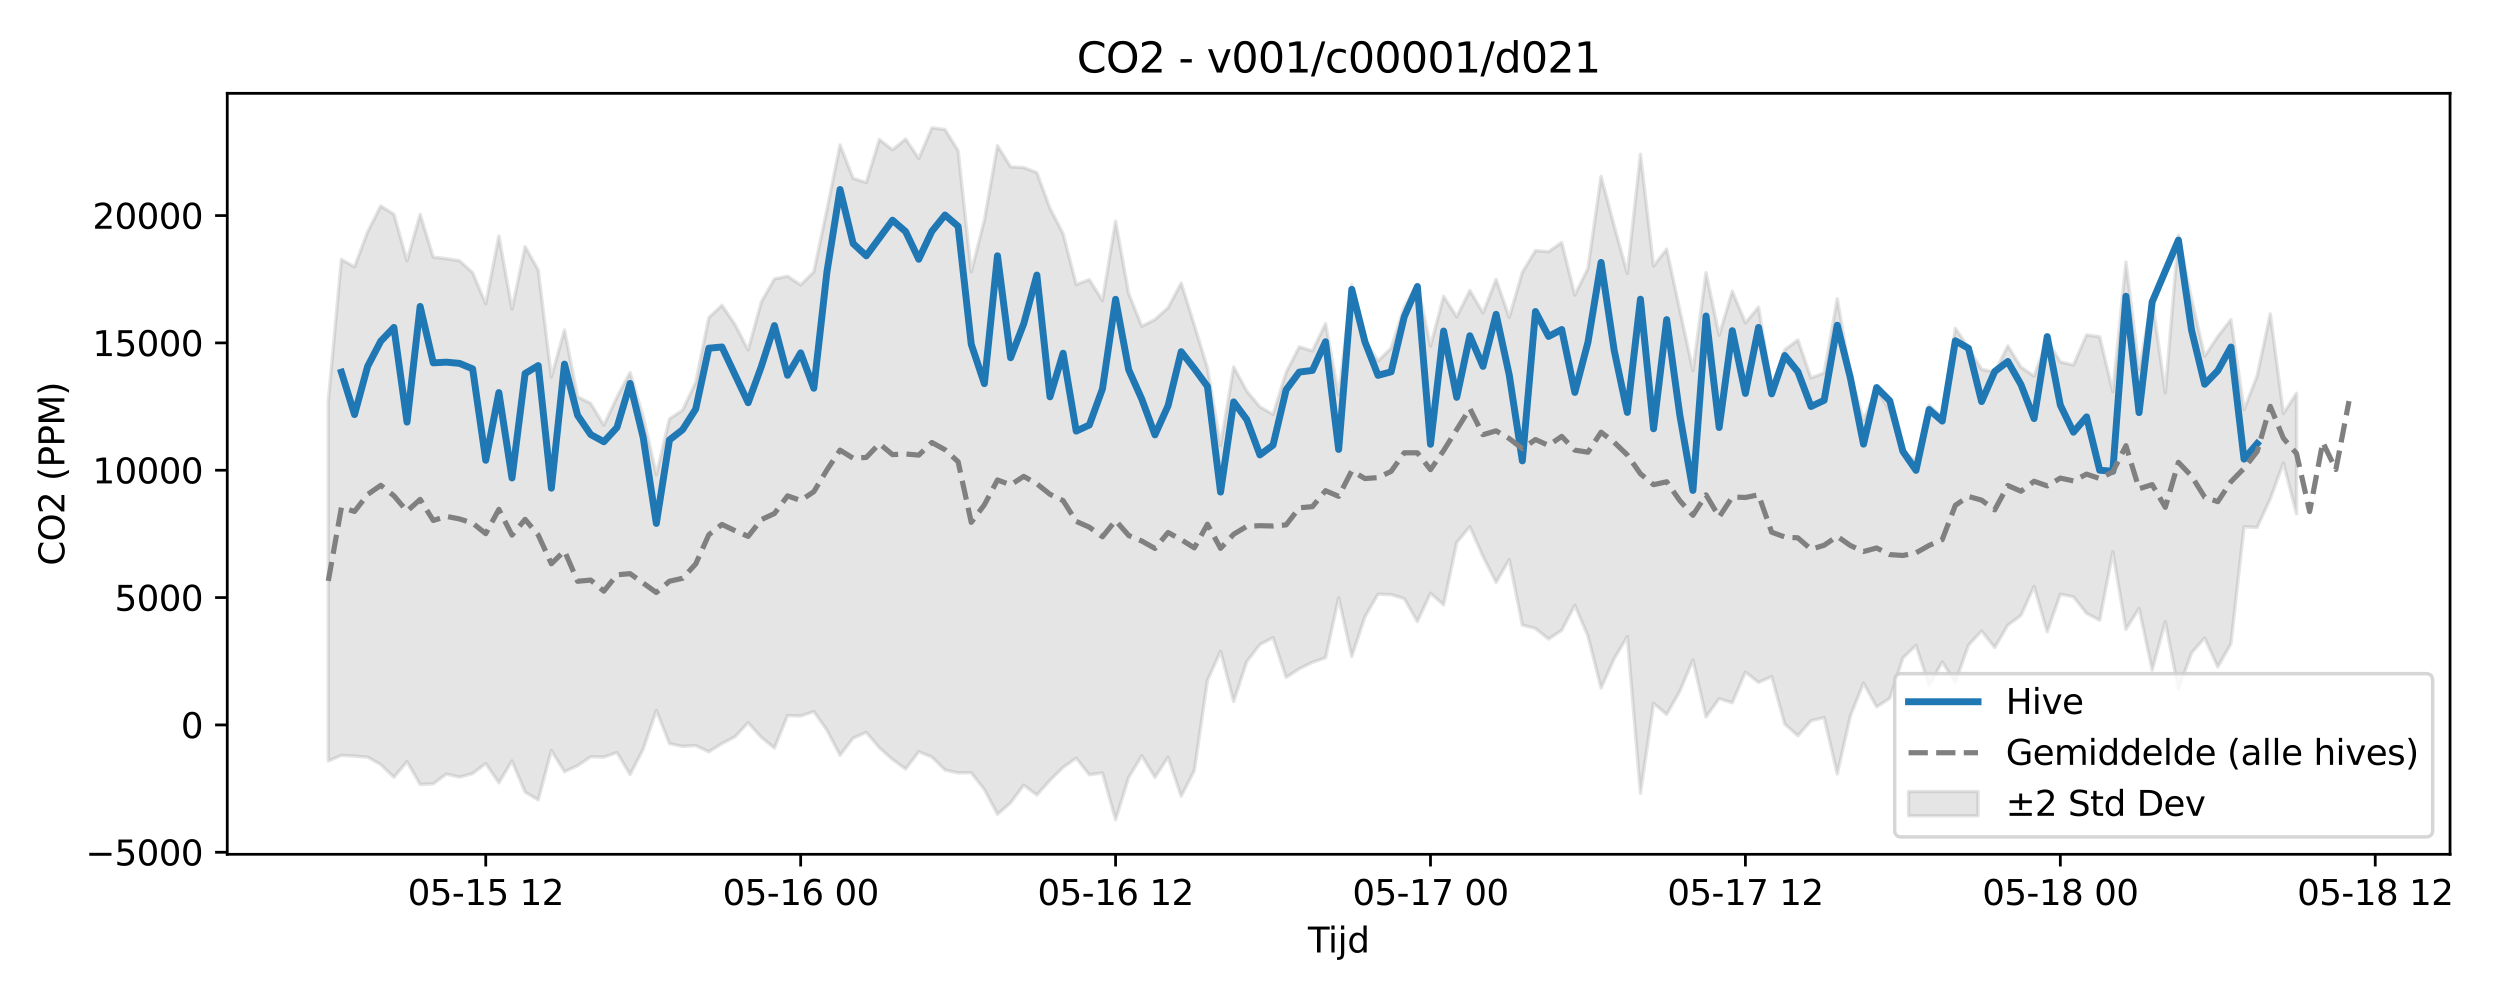 <?xml version="1.0" encoding="utf-8" standalone="no"?>
<!DOCTYPE svg PUBLIC "-//W3C//DTD SVG 1.1//EN"
  "http://www.w3.org/Graphics/SVG/1.1/DTD/svg11.dtd">
<svg xmlns:xlink="http://www.w3.org/1999/xlink" width="720pt" height="288pt" viewBox="0 0 720 288" xmlns="http://www.w3.org/2000/svg" version="1.1">
 <defs>
  <style type="text/css">*{stroke-linejoin: round; stroke-linecap: butt}</style>
 </defs>
 <g id="figure_1">
  <g id="patch_1">
   <path d="M 0 288 
L 720 288 
L 720 0 
L 0 0 
z
" style="fill: #ffffff"/>
  </g>
  <g id="axes_1">
   <g id="patch_2">
    <path d="M 65.45 246.04 
L 705.611 246.04 
L 705.611 26.88 
L 65.45 26.88 
z
" style="fill: #ffffff"/>
   </g>
   <g id="FillBetweenPolyCollection_1">
    <defs>
     <path id="mc04a5b6d4c" d="M 94.548 -172.545 
L 94.548 -68.831 
L 98.327 -70.453 
L 102.106 -70.245 
L 105.885 -69.936 
L 109.664 -67.785 
L 113.443 -64.148 
L 117.222 -68.635 
L 121.001 -62.076 
L 124.78 -62.259 
L 128.559 -65.073 
L 132.338 -64.19 
L 136.117 -65.209 
L 139.896 -68.102 
L 143.675 -62.551 
L 147.454 -68.848 
L 151.233 -59.886 
L 155.012 -57.601 
L 158.791 -71.845 
L 162.57 -65.746 
L 166.349 -67.474 
L 170.128 -70.058 
L 173.907 -69.951 
L 177.686 -71.275 
L 181.465 -64.912 
L 185.244 -72.264 
L 189.023 -83.379 
L 192.802 -73.849 
L 196.581 -73.042 
L 200.36 -73.272 
L 204.139 -71.479 
L 207.918 -73.84 
L 211.697 -75.823 
L 215.476 -79.853 
L 219.255 -75.661 
L 223.034 -72.552 
L 226.813 -81.92 
L 230.592 -81.792 
L 234.371 -83.077 
L 238.15 -77.711 
L 241.929 -70.472 
L 245.708 -75.42 
L 249.487 -77.083 
L 253.266 -72.625 
L 257.045 -69.282 
L 260.824 -66.531 
L 264.603 -71.499 
L 268.382 -69.976 
L 272.161 -66.241 
L 275.94 -65.417 
L 279.719 -65.435 
L 283.498 -60.614 
L 287.277 -53.491 
L 291.056 -56.784 
L 294.835 -61.877 
L 298.614 -59.047 
L 302.393 -63.268 
L 306.172 -66.986 
L 309.951 -69.65 
L 313.73 -64.878 
L 317.509 -65.385 
L 321.288 -51.922 
L 325.067 -64.116 
L 328.846 -70.331 
L 332.624 -64.129 
L 336.403 -69.912 
L 340.182 -58.687 
L 343.961 -66.047 
L 347.74 -92.014 
L 351.519 -100.454 
L 355.298 -85.963 
L 359.077 -97.477 
L 362.856 -102.372 
L 366.635 -104.362 
L 370.414 -92.906 
L 374.193 -95.398 
L 377.972 -97.246 
L 381.751 -98.569 
L 385.53 -115.821 
L 389.309 -98.901 
L 393.088 -110.342 
L 396.867 -116.856 
L 400.646 -116.742 
L 404.425 -115.595 
L 408.204 -108.984 
L 411.983 -117.15 
L 415.762 -113.792 
L 419.541 -131.774 
L 423.32 -136.308 
L 427.099 -127.744 
L 430.878 -120.27 
L 434.657 -126.834 
L 438.436 -107.982 
L 442.215 -107 
L 445.994 -103.944 
L 449.773 -106.463 
L 453.552 -113.692 
L 457.331 -104.809 
L 461.11 -89.824 
L 464.889 -98.298 
L 468.668 -104.668 
L 472.447 -59.526 
L 476.226 -85.431 
L 480.005 -82.25 
L 483.784 -88.89 
L 487.563 -97.928 
L 491.342 -81.514 
L 495.121 -86.768 
L 498.9 -85.617 
L 502.679 -94.44 
L 506.458 -91.447 
L 510.237 -93.165 
L 514.016 -79.443 
L 517.795 -76.091 
L 521.574 -80.429 
L 525.353 -81.344 
L 529.132 -65.099 
L 532.911 -81.795 
L 536.69 -91.28 
L 540.469 -84.421 
L 544.248 -86.885 
L 548.027 -98.478 
L 551.806 -102.151 
L 555.585 -90.525 
L 559.364 -97.366 
L 563.143 -91.504 
L 566.922 -102.192 
L 570.701 -106.274 
L 574.48 -101.497 
L 578.259 -107.959 
L 582.038 -110.755 
L 585.817 -119.129 
L 589.596 -106.034 
L 593.375 -116.866 
L 597.154 -116.121 
L 600.933 -111.368 
L 604.712 -109.353 
L 608.491 -129.056 
L 612.27 -106.761 
L 616.049 -112.754 
L 619.828 -95.031 
L 623.607 -108.952 
L 627.386 -89.474 
L 631.165 -99.946 
L 634.944 -104.238 
L 638.723 -95.933 
L 642.502 -102.581 
L 646.281 -136.25 
L 650.06 -136.124 
L 653.839 -144.332 
L 657.618 -154.647 
L 661.397 -140.031 
L 661.397 -174.744 
L 661.397 -174.744 
L 657.618 -168.92 
L 653.839 -197.598 
L 650.06 -179.805 
L 646.281 -169.987 
L 642.502 -195.936 
L 638.723 -191.101 
L 634.944 -185.415 
L 631.165 -201.849 
L 627.386 -220.219 
L 623.607 -174.827 
L 619.828 -201.833 
L 616.049 -181.721 
L 612.27 -212.503 
L 608.491 -175.2 
L 604.712 -190.997 
L 600.933 -191.539 
L 597.154 -182.875 
L 593.375 -183.748 
L 589.596 -190.089 
L 585.817 -179.659 
L 582.038 -182.288 
L 578.259 -188.378 
L 574.48 -180.833 
L 570.701 -181.64 
L 566.922 -187.868 
L 563.143 -193.447 
L 559.364 -167.814 
L 555.585 -171.298 
L 551.806 -155.42 
L 548.027 -157.57 
L 544.248 -169.671 
L 540.469 -175.945 
L 536.69 -167.052 
L 532.911 -179.985 
L 529.132 -201.984 
L 525.353 -180.6 
L 521.574 -179.159 
L 517.795 -190.097 
L 514.016 -187.262 
L 510.237 -176.289 
L 506.458 -199.557 
L 502.679 -195.013 
L 498.9 -204.137 
L 495.121 -191.451 
L 491.342 -209.447 
L 487.563 -181.266 
L 483.784 -198.729 
L 480.005 -216.252 
L 476.226 -211.394 
L 472.447 -243.582 
L 468.668 -209.274 
L 464.889 -222.933 
L 461.11 -237.219 
L 457.331 -210.721 
L 453.552 -203.029 
L 449.773 -218.178 
L 445.994 -215.504 
L 442.215 -215.829 
L 438.436 -209.582 
L 434.657 -196.582 
L 430.878 -207.55 
L 427.099 -197.889 
L 423.32 -204.357 
L 419.541 -196.783 
L 415.762 -202.676 
L 411.983 -188.33 
L 408.204 -206.183 
L 404.425 -199.601 
L 400.646 -187.745 
L 396.867 -184.045 
L 393.088 -190.024 
L 389.309 -205.922 
L 385.53 -174.289 
L 381.751 -194.792 
L 377.972 -186.923 
L 374.193 -188.125 
L 370.414 -180.764 
L 366.635 -168.662 
L 362.856 -170.831 
L 359.077 -175.349 
L 355.298 -182.336 
L 351.519 -159.7 
L 347.74 -182.048 
L 343.961 -194.376 
L 340.182 -206.478 
L 336.403 -199.362 
L 332.624 -195.972 
L 328.846 -194.034 
L 325.067 -203.452 
L 321.288 -224.29 
L 317.509 -201.441 
L 313.73 -207.472 
L 309.951 -206.042 
L 306.172 -220.682 
L 302.393 -228.012 
L 298.614 -238.295 
L 294.835 -239.734 
L 291.056 -239.946 
L 287.277 -246.047 
L 283.498 -224.617 
L 279.719 -209.683 
L 275.94 -244.603 
L 272.161 -250.724 
L 268.382 -251.158 
L 264.603 -242.357 
L 260.824 -247.977 
L 257.045 -244.855 
L 253.266 -247.828 
L 249.487 -235.438 
L 245.708 -236.641 
L 241.929 -246.251 
L 238.15 -227.585 
L 234.371 -209.7 
L 230.592 -205.957 
L 226.813 -208.454 
L 223.034 -207.659 
L 219.255 -201.025 
L 215.476 -187.211 
L 211.697 -194.498 
L 207.918 -200.085 
L 204.139 -196.515 
L 200.36 -177.874 
L 196.581 -169.866 
L 192.802 -167.355 
L 189.023 -151.338 
L 185.244 -167.97 
L 181.465 -180.668 
L 177.686 -173.636 
L 173.907 -165.538 
L 170.128 -171.809 
L 166.349 -173.717 
L 162.57 -192.954 
L 158.791 -179.425 
L 155.012 -210.235 
L 151.233 -216.964 
L 147.454 -198.926 
L 143.675 -220.051 
L 139.896 -200.516 
L 136.117 -209.485 
L 132.338 -212.903 
L 128.559 -213.492 
L 124.78 -213.959 
L 121.001 -226.269 
L 117.222 -212.901 
L 113.443 -226.297 
L 109.664 -228.663 
L 105.885 -221.268 
L 102.106 -211.152 
L 98.327 -213.271 
L 94.548 -172.545 
z
" style="stroke: #808080; stroke-opacity: 0.2"/>
    </defs>
    <g clip-path="url(#pa0592645fd)">
     <use xlink:href="#mc04a5b6d4c" x="0" y="288" style="fill: #808080; fill-opacity: 0.2; stroke: #808080; stroke-opacity: 0.2"/>
    </g>
   </g>
   <g id="matplotlib.axis_1">
    <g id="xtick_1">
     <g id="line2d_1">
      <defs>
       <path id="m757589436e" d="M 0 0 
L 0 3.5 
" style="stroke: #000000; stroke-width: 0.8"/>
      </defs>
      <g>
       <use xlink:href="#m757589436e" x="139.896" y="246.04" style="stroke: #000000; stroke-width: 0.8"/>
      </g>
     </g>
     <g id="text_1">
      <!-- 05-15 12 -->
      <g transform="translate(117.416 260.638) scale(0.1 -0.1)">
       <defs>
        <path id="DejaVuSans-30" d="M 2034 4250 
Q 1547 4250 1301 3770 
Q 1056 3291 1056 2328 
Q 1056 1369 1301 889 
Q 1547 409 2034 409 
Q 2525 409 2770 889 
Q 3016 1369 3016 2328 
Q 3016 3291 2770 3770 
Q 2525 4250 2034 4250 
z
M 2034 4750 
Q 2819 4750 3233 4129 
Q 3647 3509 3647 2328 
Q 3647 1150 3233 529 
Q 2819 -91 2034 -91 
Q 1250 -91 836 529 
Q 422 1150 422 2328 
Q 422 3509 836 4129 
Q 1250 4750 2034 4750 
z
" transform="scale(0.016)"/>
        <path id="DejaVuSans-35" d="M 691 4666 
L 3169 4666 
L 3169 4134 
L 1269 4134 
L 1269 2991 
Q 1406 3038 1543 3061 
Q 1681 3084 1819 3084 
Q 2600 3084 3056 2656 
Q 3513 2228 3513 1497 
Q 3513 744 3044 326 
Q 2575 -91 1722 -91 
Q 1428 -91 1123 -41 
Q 819 9 494 109 
L 494 744 
Q 775 591 1075 516 
Q 1375 441 1709 441 
Q 2250 441 2565 725 
Q 2881 1009 2881 1497 
Q 2881 1984 2565 2268 
Q 2250 2553 1709 2553 
Q 1456 2553 1204 2497 
Q 953 2441 691 2322 
L 691 4666 
z
" transform="scale(0.016)"/>
        <path id="DejaVuSans-2d" d="M 313 2009 
L 1997 2009 
L 1997 1497 
L 313 1497 
L 313 2009 
z
" transform="scale(0.016)"/>
        <path id="DejaVuSans-31" d="M 794 531 
L 1825 531 
L 1825 4091 
L 703 3866 
L 703 4441 
L 1819 4666 
L 2450 4666 
L 2450 531 
L 3481 531 
L 3481 0 
L 794 0 
L 794 531 
z
" transform="scale(0.016)"/>
        <path id="DejaVuSans-20" transform="scale(0.016)"/>
        <path id="DejaVuSans-32" d="M 1228 531 
L 3431 531 
L 3431 0 
L 469 0 
L 469 531 
Q 828 903 1448 1529 
Q 2069 2156 2228 2338 
Q 2531 2678 2651 2914 
Q 2772 3150 2772 3378 
Q 2772 3750 2511 3984 
Q 2250 4219 1831 4219 
Q 1534 4219 1204 4116 
Q 875 4013 500 3803 
L 500 4441 
Q 881 4594 1212 4672 
Q 1544 4750 1819 4750 
Q 2544 4750 2975 4387 
Q 3406 4025 3406 3419 
Q 3406 3131 3298 2873 
Q 3191 2616 2906 2266 
Q 2828 2175 2409 1742 
Q 1991 1309 1228 531 
z
" transform="scale(0.016)"/>
       </defs>
       <use xlink:href="#DejaVuSans-30"/>
       <use xlink:href="#DejaVuSans-35" transform="translate(63.623 0)"/>
       <use xlink:href="#DejaVuSans-2d" transform="translate(127.246 0)"/>
       <use xlink:href="#DejaVuSans-31" transform="translate(163.33 0)"/>
       <use xlink:href="#DejaVuSans-35" transform="translate(226.953 0)"/>
       <use xlink:href="#DejaVuSans-20" transform="translate(290.576 0)"/>
       <use xlink:href="#DejaVuSans-31" transform="translate(322.363 0)"/>
       <use xlink:href="#DejaVuSans-32" transform="translate(385.986 0)"/>
      </g>
     </g>
    </g>
    <g id="xtick_2">
     <g id="line2d_2">
      <g>
       <use xlink:href="#m757589436e" x="230.592" y="246.04" style="stroke: #000000; stroke-width: 0.8"/>
      </g>
     </g>
     <g id="text_2">
      <!-- 05-16 00 -->
      <g transform="translate(208.111 260.638) scale(0.1 -0.1)">
       <defs>
        <path id="DejaVuSans-36" d="M 2113 2584 
Q 1688 2584 1439 2293 
Q 1191 2003 1191 1497 
Q 1191 994 1439 701 
Q 1688 409 2113 409 
Q 2538 409 2786 701 
Q 3034 994 3034 1497 
Q 3034 2003 2786 2293 
Q 2538 2584 2113 2584 
z
M 3366 4563 
L 3366 3988 
Q 3128 4100 2886 4159 
Q 2644 4219 2406 4219 
Q 1781 4219 1451 3797 
Q 1122 3375 1075 2522 
Q 1259 2794 1537 2939 
Q 1816 3084 2150 3084 
Q 2853 3084 3261 2657 
Q 3669 2231 3669 1497 
Q 3669 778 3244 343 
Q 2819 -91 2113 -91 
Q 1303 -91 875 529 
Q 447 1150 447 2328 
Q 447 3434 972 4092 
Q 1497 4750 2381 4750 
Q 2619 4750 2861 4703 
Q 3103 4656 3366 4563 
z
" transform="scale(0.016)"/>
       </defs>
       <use xlink:href="#DejaVuSans-30"/>
       <use xlink:href="#DejaVuSans-35" transform="translate(63.623 0)"/>
       <use xlink:href="#DejaVuSans-2d" transform="translate(127.246 0)"/>
       <use xlink:href="#DejaVuSans-31" transform="translate(163.33 0)"/>
       <use xlink:href="#DejaVuSans-36" transform="translate(226.953 0)"/>
       <use xlink:href="#DejaVuSans-20" transform="translate(290.576 0)"/>
       <use xlink:href="#DejaVuSans-30" transform="translate(322.363 0)"/>
       <use xlink:href="#DejaVuSans-30" transform="translate(385.986 0)"/>
      </g>
     </g>
    </g>
    <g id="xtick_3">
     <g id="line2d_3">
      <g>
       <use xlink:href="#m757589436e" x="321.288" y="246.04" style="stroke: #000000; stroke-width: 0.8"/>
      </g>
     </g>
     <g id="text_3">
      <!-- 05-16 12 -->
      <g transform="translate(298.807 260.638) scale(0.1 -0.1)">
       <use xlink:href="#DejaVuSans-30"/>
       <use xlink:href="#DejaVuSans-35" transform="translate(63.623 0)"/>
       <use xlink:href="#DejaVuSans-2d" transform="translate(127.246 0)"/>
       <use xlink:href="#DejaVuSans-31" transform="translate(163.33 0)"/>
       <use xlink:href="#DejaVuSans-36" transform="translate(226.953 0)"/>
       <use xlink:href="#DejaVuSans-20" transform="translate(290.576 0)"/>
       <use xlink:href="#DejaVuSans-31" transform="translate(322.363 0)"/>
       <use xlink:href="#DejaVuSans-32" transform="translate(385.986 0)"/>
      </g>
     </g>
    </g>
    <g id="xtick_4">
     <g id="line2d_4">
      <g>
       <use xlink:href="#m757589436e" x="411.983" y="246.04" style="stroke: #000000; stroke-width: 0.8"/>
      </g>
     </g>
     <g id="text_4">
      <!-- 05-17 00 -->
      <g transform="translate(389.503 260.638) scale(0.1 -0.1)">
       <defs>
        <path id="DejaVuSans-37" d="M 525 4666 
L 3525 4666 
L 3525 4397 
L 1831 0 
L 1172 0 
L 2766 4134 
L 525 4134 
L 525 4666 
z
" transform="scale(0.016)"/>
       </defs>
       <use xlink:href="#DejaVuSans-30"/>
       <use xlink:href="#DejaVuSans-35" transform="translate(63.623 0)"/>
       <use xlink:href="#DejaVuSans-2d" transform="translate(127.246 0)"/>
       <use xlink:href="#DejaVuSans-31" transform="translate(163.33 0)"/>
       <use xlink:href="#DejaVuSans-37" transform="translate(226.953 0)"/>
       <use xlink:href="#DejaVuSans-20" transform="translate(290.576 0)"/>
       <use xlink:href="#DejaVuSans-30" transform="translate(322.363 0)"/>
       <use xlink:href="#DejaVuSans-30" transform="translate(385.986 0)"/>
      </g>
     </g>
    </g>
    <g id="xtick_5">
     <g id="line2d_5">
      <g>
       <use xlink:href="#m757589436e" x="502.679" y="246.04" style="stroke: #000000; stroke-width: 0.8"/>
      </g>
     </g>
     <g id="text_5">
      <!-- 05-17 12 -->
      <g transform="translate(480.199 260.638) scale(0.1 -0.1)">
       <use xlink:href="#DejaVuSans-30"/>
       <use xlink:href="#DejaVuSans-35" transform="translate(63.623 0)"/>
       <use xlink:href="#DejaVuSans-2d" transform="translate(127.246 0)"/>
       <use xlink:href="#DejaVuSans-31" transform="translate(163.33 0)"/>
       <use xlink:href="#DejaVuSans-37" transform="translate(226.953 0)"/>
       <use xlink:href="#DejaVuSans-20" transform="translate(290.576 0)"/>
       <use xlink:href="#DejaVuSans-31" transform="translate(322.363 0)"/>
       <use xlink:href="#DejaVuSans-32" transform="translate(385.986 0)"/>
      </g>
     </g>
    </g>
    <g id="xtick_6">
     <g id="line2d_6">
      <g>
       <use xlink:href="#m757589436e" x="593.375" y="246.04" style="stroke: #000000; stroke-width: 0.8"/>
      </g>
     </g>
     <g id="text_6">
      <!-- 05-18 00 -->
      <g transform="translate(570.894 260.638) scale(0.1 -0.1)">
       <defs>
        <path id="DejaVuSans-38" d="M 2034 2216 
Q 1584 2216 1326 1975 
Q 1069 1734 1069 1313 
Q 1069 891 1326 650 
Q 1584 409 2034 409 
Q 2484 409 2743 651 
Q 3003 894 3003 1313 
Q 3003 1734 2745 1975 
Q 2488 2216 2034 2216 
z
M 1403 2484 
Q 997 2584 770 2862 
Q 544 3141 544 3541 
Q 544 4100 942 4425 
Q 1341 4750 2034 4750 
Q 2731 4750 3128 4425 
Q 3525 4100 3525 3541 
Q 3525 3141 3298 2862 
Q 3072 2584 2669 2484 
Q 3125 2378 3379 2068 
Q 3634 1759 3634 1313 
Q 3634 634 3220 271 
Q 2806 -91 2034 -91 
Q 1263 -91 848 271 
Q 434 634 434 1313 
Q 434 1759 690 2068 
Q 947 2378 1403 2484 
z
M 1172 3481 
Q 1172 3119 1398 2916 
Q 1625 2713 2034 2713 
Q 2441 2713 2670 2916 
Q 2900 3119 2900 3481 
Q 2900 3844 2670 4047 
Q 2441 4250 2034 4250 
Q 1625 4250 1398 4047 
Q 1172 3844 1172 3481 
z
" transform="scale(0.016)"/>
       </defs>
       <use xlink:href="#DejaVuSans-30"/>
       <use xlink:href="#DejaVuSans-35" transform="translate(63.623 0)"/>
       <use xlink:href="#DejaVuSans-2d" transform="translate(127.246 0)"/>
       <use xlink:href="#DejaVuSans-31" transform="translate(163.33 0)"/>
       <use xlink:href="#DejaVuSans-38" transform="translate(226.953 0)"/>
       <use xlink:href="#DejaVuSans-20" transform="translate(290.576 0)"/>
       <use xlink:href="#DejaVuSans-30" transform="translate(322.363 0)"/>
       <use xlink:href="#DejaVuSans-30" transform="translate(385.986 0)"/>
      </g>
     </g>
    </g>
    <g id="xtick_7">
     <g id="line2d_7">
      <g>
       <use xlink:href="#m757589436e" x="684.07" y="246.04" style="stroke: #000000; stroke-width: 0.8"/>
      </g>
     </g>
     <g id="text_7">
      <!-- 05-18 12 -->
      <g transform="translate(661.59 260.638) scale(0.1 -0.1)">
       <use xlink:href="#DejaVuSans-30"/>
       <use xlink:href="#DejaVuSans-35" transform="translate(63.623 0)"/>
       <use xlink:href="#DejaVuSans-2d" transform="translate(127.246 0)"/>
       <use xlink:href="#DejaVuSans-31" transform="translate(163.33 0)"/>
       <use xlink:href="#DejaVuSans-38" transform="translate(226.953 0)"/>
       <use xlink:href="#DejaVuSans-20" transform="translate(290.576 0)"/>
       <use xlink:href="#DejaVuSans-31" transform="translate(322.363 0)"/>
       <use xlink:href="#DejaVuSans-32" transform="translate(385.986 0)"/>
      </g>
     </g>
    </g>
    <g id="text_8">
     <!-- Tijd -->
     <g transform="translate(376.68 274.317) scale(0.1 -0.1)">
      <defs>
       <path id="DejaVuSans-54" d="M -19 4666 
L 3928 4666 
L 3928 4134 
L 2272 4134 
L 2272 0 
L 1638 0 
L 1638 4134 
L -19 4134 
L -19 4666 
z
" transform="scale(0.016)"/>
       <path id="DejaVuSans-69" d="M 603 3500 
L 1178 3500 
L 1178 0 
L 603 0 
L 603 3500 
z
M 603 4863 
L 1178 4863 
L 1178 4134 
L 603 4134 
L 603 4863 
z
" transform="scale(0.016)"/>
       <path id="DejaVuSans-6a" d="M 603 3500 
L 1178 3500 
L 1178 -63 
Q 1178 -731 923 -1031 
Q 669 -1331 103 -1331 
L -116 -1331 
L -116 -844 
L 38 -844 
Q 366 -844 484 -692 
Q 603 -541 603 -63 
L 603 3500 
z
M 603 4863 
L 1178 4863 
L 1178 4134 
L 603 4134 
L 603 4863 
z
" transform="scale(0.016)"/>
       <path id="DejaVuSans-64" d="M 2906 2969 
L 2906 4863 
L 3481 4863 
L 3481 0 
L 2906 0 
L 2906 525 
Q 2725 213 2448 61 
Q 2172 -91 1784 -91 
Q 1150 -91 751 415 
Q 353 922 353 1747 
Q 353 2572 751 3078 
Q 1150 3584 1784 3584 
Q 2172 3584 2448 3432 
Q 2725 3281 2906 2969 
z
M 947 1747 
Q 947 1113 1208 752 
Q 1469 391 1925 391 
Q 2381 391 2643 752 
Q 2906 1113 2906 1747 
Q 2906 2381 2643 2742 
Q 2381 3103 1925 3103 
Q 1469 3103 1208 2742 
Q 947 2381 947 1747 
z
" transform="scale(0.016)"/>
      </defs>
      <use xlink:href="#DejaVuSans-54"/>
      <use xlink:href="#DejaVuSans-69" transform="translate(57.959 0)"/>
      <use xlink:href="#DejaVuSans-6a" transform="translate(85.742 0)"/>
      <use xlink:href="#DejaVuSans-64" transform="translate(113.525 0)"/>
     </g>
    </g>
   </g>
   <g id="matplotlib.axis_2">
    <g id="ytick_1">
     <g id="line2d_8">
      <defs>
       <path id="mab67e81ad5" d="M 0 0 
L -3.5 0 
" style="stroke: #000000; stroke-width: 0.8"/>
      </defs>
      <g>
       <use xlink:href="#mab67e81ad5" x="65.45" y="245.447" style="stroke: #000000; stroke-width: 0.8"/>
      </g>
     </g>
     <g id="text_9">
      <!-- −5000 -->
      <g transform="translate(24.62 249.246) scale(0.1 -0.1)">
       <defs>
        <path id="DejaVuSans-2212" d="M 678 2272 
L 4684 2272 
L 4684 1741 
L 678 1741 
L 678 2272 
z
" transform="scale(0.016)"/>
       </defs>
       <use xlink:href="#DejaVuSans-2212"/>
       <use xlink:href="#DejaVuSans-35" transform="translate(83.789 0)"/>
       <use xlink:href="#DejaVuSans-30" transform="translate(147.412 0)"/>
       <use xlink:href="#DejaVuSans-30" transform="translate(211.035 0)"/>
       <use xlink:href="#DejaVuSans-30" transform="translate(274.658 0)"/>
      </g>
     </g>
    </g>
    <g id="ytick_2">
     <g id="line2d_9">
      <g>
       <use xlink:href="#mab67e81ad5" x="65.45" y="208.774" style="stroke: #000000; stroke-width: 0.8"/>
      </g>
     </g>
     <g id="text_10">
      <!-- 0 -->
      <g transform="translate(52.087 212.573) scale(0.1 -0.1)">
       <use xlink:href="#DejaVuSans-30"/>
      </g>
     </g>
    </g>
    <g id="ytick_3">
     <g id="line2d_10">
      <g>
       <use xlink:href="#mab67e81ad5" x="65.45" y="172.101" style="stroke: #000000; stroke-width: 0.8"/>
      </g>
     </g>
     <g id="text_11">
      <!-- 5000 -->
      <g transform="translate(33 175.901) scale(0.1 -0.1)">
       <use xlink:href="#DejaVuSans-35"/>
       <use xlink:href="#DejaVuSans-30" transform="translate(63.623 0)"/>
       <use xlink:href="#DejaVuSans-30" transform="translate(127.246 0)"/>
       <use xlink:href="#DejaVuSans-30" transform="translate(190.869 0)"/>
      </g>
     </g>
    </g>
    <g id="ytick_4">
     <g id="line2d_11">
      <g>
       <use xlink:href="#mab67e81ad5" x="65.45" y="135.429" style="stroke: #000000; stroke-width: 0.8"/>
      </g>
     </g>
     <g id="text_12">
      <!-- 10000 -->
      <g transform="translate(26.637 139.228) scale(0.1 -0.1)">
       <use xlink:href="#DejaVuSans-31"/>
       <use xlink:href="#DejaVuSans-30" transform="translate(63.623 0)"/>
       <use xlink:href="#DejaVuSans-30" transform="translate(127.246 0)"/>
       <use xlink:href="#DejaVuSans-30" transform="translate(190.869 0)"/>
       <use xlink:href="#DejaVuSans-30" transform="translate(254.492 0)"/>
      </g>
     </g>
    </g>
    <g id="ytick_5">
     <g id="line2d_12">
      <g>
       <use xlink:href="#mab67e81ad5" x="65.45" y="98.756" style="stroke: #000000; stroke-width: 0.8"/>
      </g>
     </g>
     <g id="text_13">
      <!-- 15000 -->
      <g transform="translate(26.637 102.555) scale(0.1 -0.1)">
       <use xlink:href="#DejaVuSans-31"/>
       <use xlink:href="#DejaVuSans-35" transform="translate(63.623 0)"/>
       <use xlink:href="#DejaVuSans-30" transform="translate(127.246 0)"/>
       <use xlink:href="#DejaVuSans-30" transform="translate(190.869 0)"/>
       <use xlink:href="#DejaVuSans-30" transform="translate(254.492 0)"/>
      </g>
     </g>
    </g>
    <g id="ytick_6">
     <g id="line2d_13">
      <g>
       <use xlink:href="#mab67e81ad5" x="65.45" y="62.083" style="stroke: #000000; stroke-width: 0.8"/>
      </g>
     </g>
     <g id="text_14">
      <!-- 20000 -->
      <g transform="translate(26.637 65.883) scale(0.1 -0.1)">
       <use xlink:href="#DejaVuSans-32"/>
       <use xlink:href="#DejaVuSans-30" transform="translate(63.623 0)"/>
       <use xlink:href="#DejaVuSans-30" transform="translate(127.246 0)"/>
       <use xlink:href="#DejaVuSans-30" transform="translate(190.869 0)"/>
       <use xlink:href="#DejaVuSans-30" transform="translate(254.492 0)"/>
      </g>
     </g>
    </g>
    <g id="text_15">
     <!-- CO2 (PPM) -->
     <g transform="translate(18.541 162.903) rotate(-90) scale(0.1 -0.1)">
      <defs>
       <path id="DejaVuSans-43" d="M 4122 4306 
L 4122 3641 
Q 3803 3938 3442 4084 
Q 3081 4231 2675 4231 
Q 1875 4231 1450 3742 
Q 1025 3253 1025 2328 
Q 1025 1406 1450 917 
Q 1875 428 2675 428 
Q 3081 428 3442 575 
Q 3803 722 4122 1019 
L 4122 359 
Q 3791 134 3420 21 
Q 3050 -91 2638 -91 
Q 1578 -91 968 557 
Q 359 1206 359 2328 
Q 359 3453 968 4101 
Q 1578 4750 2638 4750 
Q 3056 4750 3426 4639 
Q 3797 4528 4122 4306 
z
" transform="scale(0.016)"/>
       <path id="DejaVuSans-4f" d="M 2522 4238 
Q 1834 4238 1429 3725 
Q 1025 3213 1025 2328 
Q 1025 1447 1429 934 
Q 1834 422 2522 422 
Q 3209 422 3611 934 
Q 4013 1447 4013 2328 
Q 4013 3213 3611 3725 
Q 3209 4238 2522 4238 
z
M 2522 4750 
Q 3503 4750 4090 4092 
Q 4678 3434 4678 2328 
Q 4678 1225 4090 567 
Q 3503 -91 2522 -91 
Q 1538 -91 948 565 
Q 359 1222 359 2328 
Q 359 3434 948 4092 
Q 1538 4750 2522 4750 
z
" transform="scale(0.016)"/>
       <path id="DejaVuSans-28" d="M 1984 4856 
Q 1566 4138 1362 3434 
Q 1159 2731 1159 2009 
Q 1159 1288 1364 580 
Q 1569 -128 1984 -844 
L 1484 -844 
Q 1016 -109 783 600 
Q 550 1309 550 2009 
Q 550 2706 781 3412 
Q 1013 4119 1484 4856 
L 1984 4856 
z
" transform="scale(0.016)"/>
       <path id="DejaVuSans-50" d="M 1259 4147 
L 1259 2394 
L 2053 2394 
Q 2494 2394 2734 2622 
Q 2975 2850 2975 3272 
Q 2975 3691 2734 3919 
Q 2494 4147 2053 4147 
L 1259 4147 
z
M 628 4666 
L 2053 4666 
Q 2838 4666 3239 4311 
Q 3641 3956 3641 3272 
Q 3641 2581 3239 2228 
Q 2838 1875 2053 1875 
L 1259 1875 
L 1259 0 
L 628 0 
L 628 4666 
z
" transform="scale(0.016)"/>
       <path id="DejaVuSans-4d" d="M 628 4666 
L 1569 4666 
L 2759 1491 
L 3956 4666 
L 4897 4666 
L 4897 0 
L 4281 0 
L 4281 4097 
L 3078 897 
L 2444 897 
L 1241 4097 
L 1241 0 
L 628 0 
L 628 4666 
z
" transform="scale(0.016)"/>
       <path id="DejaVuSans-29" d="M 513 4856 
L 1013 4856 
Q 1481 4119 1714 3412 
Q 1947 2706 1947 2009 
Q 1947 1309 1714 600 
Q 1481 -109 1013 -844 
L 513 -844 
Q 928 -128 1133 580 
Q 1338 1288 1338 2009 
Q 1338 2731 1133 3434 
Q 928 4138 513 4856 
z
" transform="scale(0.016)"/>
      </defs>
      <use xlink:href="#DejaVuSans-43"/>
      <use xlink:href="#DejaVuSans-4f" transform="translate(69.824 0)"/>
      <use xlink:href="#DejaVuSans-32" transform="translate(148.535 0)"/>
      <use xlink:href="#DejaVuSans-20" transform="translate(212.158 0)"/>
      <use xlink:href="#DejaVuSans-28" transform="translate(243.945 0)"/>
      <use xlink:href="#DejaVuSans-50" transform="translate(282.959 0)"/>
      <use xlink:href="#DejaVuSans-50" transform="translate(343.262 0)"/>
      <use xlink:href="#DejaVuSans-4d" transform="translate(403.564 0)"/>
      <use xlink:href="#DejaVuSans-29" transform="translate(489.844 0)"/>
     </g>
    </g>
   </g>
   <g id="line2d_14">
    <path d="M 98.327 107.191 
L 102.106 119.391 
L 105.885 105.489 
L 109.664 98.25 
L 113.443 94.302 
L 117.222 121.557 
L 121.001 88.26 
L 124.78 104.506 
L 128.559 104.303 
L 132.338 104.651 
L 136.117 106.225 
L 139.896 132.558 
L 143.675 113.071 
L 147.454 137.656 
L 151.233 107.567 
L 155.012 105.284 
L 158.791 140.596 
L 162.57 104.866 
L 166.349 119.628 
L 170.128 125.157 
L 173.907 127.221 
L 177.686 123.114 
L 181.465 110.436 
L 185.244 126.05 
L 189.023 150.751 
L 192.802 126.701 
L 196.581 123.755 
L 200.36 117.821 
L 204.139 100.279 
L 207.918 99.932 
L 215.476 115.98 
L 219.255 105.582 
L 223.034 93.771 
L 226.813 108.081 
L 230.592 101.626 
L 234.371 111.814 
L 238.15 78.371 
L 241.929 54.575 
L 245.708 70.149 
L 249.487 73.674 
L 257.045 63.418 
L 260.824 66.697 
L 264.603 74.662 
L 268.382 66.614 
L 272.161 61.925 
L 275.94 65.184 
L 279.719 99.14 
L 283.498 110.488 
L 287.277 73.668 
L 291.056 103.025 
L 294.835 93.238 
L 298.614 79.224 
L 302.393 114.291 
L 306.172 101.734 
L 309.951 124.156 
L 313.73 122.398 
L 317.509 111.992 
L 321.288 86.199 
L 325.067 106.498 
L 328.846 114.973 
L 332.624 125.239 
L 336.403 116.841 
L 340.182 101.294 
L 343.961 106.137 
L 347.74 111.276 
L 351.519 141.722 
L 355.298 115.75 
L 359.077 120.844 
L 362.856 131.013 
L 366.635 128.192 
L 370.414 112.247 
L 374.193 107.159 
L 377.972 106.69 
L 381.751 98.424 
L 385.53 129.436 
L 389.309 83.341 
L 393.088 98.411 
L 396.867 108.103 
L 400.646 107.086 
L 404.425 91.224 
L 408.204 82.53 
L 411.983 127.95 
L 415.762 95.346 
L 419.541 114.428 
L 423.32 96.705 
L 427.099 105.516 
L 430.878 90.527 
L 434.657 107.98 
L 438.436 132.733 
L 442.215 89.72 
L 445.994 96.889 
L 449.773 94.905 
L 453.552 113.012 
L 457.331 98.578 
L 461.11 75.583 
L 464.889 100.949 
L 468.668 118.779 
L 472.447 86.174 
L 476.226 123.486 
L 480.005 92.06 
L 483.784 119.52 
L 487.563 141.249 
L 491.342 91.013 
L 495.121 123.121 
L 498.9 95.236 
L 502.679 113.304 
L 506.458 94.309 
L 510.237 113.432 
L 514.016 102.394 
L 517.795 107.059 
L 521.574 117.067 
L 525.353 115.286 
L 529.132 93.666 
L 532.911 108.856 
L 536.69 127.911 
L 540.469 111.621 
L 544.248 115.424 
L 548.027 129.979 
L 551.806 135.454 
L 555.585 117.955 
L 559.364 121.268 
L 563.143 98.138 
L 566.922 100.309 
L 570.701 115.65 
L 574.48 106.995 
L 578.259 104.108 
L 582.038 110.755 
L 585.817 120.549 
L 589.596 96.947 
L 593.375 116.684 
L 597.154 124.473 
L 600.933 120.068 
L 604.712 135.424 
L 608.491 135.722 
L 612.27 85.317 
L 616.049 118.828 
L 619.828 86.948 
L 627.386 69.147 
L 631.165 95.085 
L 634.944 110.664 
L 638.723 106.762 
L 642.502 99.952 
L 646.281 132.224 
L 650.06 127.771 
L 650.06 127.771 
" clip-path="url(#pa0592645fd)" style="fill: none; stroke: #1f77b4; stroke-width: 2; stroke-linecap: square"/>
   </g>
   <g id="line2d_15">
    <path d="M 94.548 167.312 
L 98.327 146.138 
L 102.106 147.301 
L 105.885 142.398 
L 109.664 139.776 
L 113.443 142.777 
L 117.222 147.232 
L 121.001 143.828 
L 124.78 149.891 
L 128.559 148.717 
L 132.338 149.453 
L 136.117 150.653 
L 139.896 153.691 
L 143.675 146.699 
L 147.454 154.113 
L 151.233 149.575 
L 155.012 154.082 
L 158.791 162.365 
L 162.57 158.65 
L 166.349 167.405 
L 170.128 167.066 
L 173.907 170.255 
L 177.686 165.545 
L 181.465 165.21 
L 189.023 170.641 
L 192.802 167.398 
L 196.581 166.546 
L 200.36 162.427 
L 204.139 154.003 
L 207.918 151.038 
L 211.697 152.839 
L 215.476 154.468 
L 219.255 149.657 
L 223.034 147.894 
L 226.813 142.813 
L 230.592 144.125 
L 234.371 141.611 
L 238.15 135.352 
L 241.929 129.639 
L 245.708 131.969 
L 249.487 131.739 
L 253.266 127.774 
L 257.045 130.931 
L 260.824 130.746 
L 264.603 131.072 
L 268.382 127.433 
L 272.161 129.517 
L 275.94 132.99 
L 279.719 150.441 
L 283.498 145.385 
L 287.277 138.231 
L 291.056 139.635 
L 294.835 137.194 
L 298.614 139.329 
L 302.393 142.36 
L 306.172 144.166 
L 309.951 150.154 
L 313.73 151.825 
L 317.509 154.587 
L 321.288 149.894 
L 325.067 154.216 
L 328.846 155.818 
L 332.624 157.95 
L 336.403 153.363 
L 340.182 155.418 
L 343.961 157.789 
L 347.74 150.969 
L 351.519 157.923 
L 355.298 153.851 
L 359.077 151.587 
L 362.856 151.399 
L 366.635 151.488 
L 370.414 151.165 
L 374.193 146.239 
L 377.972 145.915 
L 381.751 141.32 
L 385.53 142.945 
L 389.309 135.588 
L 393.088 137.817 
L 396.867 137.55 
L 400.646 135.756 
L 404.425 130.402 
L 408.204 130.416 
L 411.983 135.26 
L 415.762 129.766 
L 423.32 117.668 
L 427.099 125.183 
L 430.878 124.09 
L 434.657 126.292 
L 438.436 129.218 
L 442.215 126.585 
L 445.994 128.276 
L 449.773 125.679 
L 453.552 129.64 
L 457.331 130.235 
L 461.11 124.478 
L 464.889 127.385 
L 468.668 131.029 
L 472.447 136.446 
L 476.226 139.587 
L 480.005 138.749 
L 483.784 144.19 
L 487.563 148.403 
L 491.342 142.519 
L 495.121 148.891 
L 498.9 143.123 
L 502.679 143.273 
L 506.458 142.498 
L 510.237 153.273 
L 514.016 154.648 
L 517.795 154.906 
L 521.574 158.206 
L 525.353 157.028 
L 529.132 154.459 
L 532.911 157.11 
L 536.69 158.834 
L 540.469 157.817 
L 544.248 159.722 
L 548.027 159.976 
L 551.806 159.215 
L 555.585 157.089 
L 559.364 155.41 
L 563.143 145.524 
L 566.922 142.97 
L 570.701 144.043 
L 574.48 146.835 
L 578.259 139.832 
L 582.038 141.478 
L 585.817 138.606 
L 589.596 139.938 
L 593.375 137.693 
L 597.154 138.502 
L 600.933 136.546 
L 604.712 137.825 
L 608.491 135.872 
L 612.27 128.368 
L 616.049 140.762 
L 619.828 139.568 
L 623.607 146.11 
L 627.386 133.154 
L 631.165 137.103 
L 634.944 143.173 
L 638.723 144.483 
L 642.502 138.741 
L 646.281 134.882 
L 650.06 130.035 
L 653.839 117.035 
L 657.618 126.217 
L 661.397 130.612 
L 665.176 147.314 
L 668.954 127.368 
L 672.733 135.209 
L 676.512 115.515 
L 676.512 115.515 
" clip-path="url(#pa0592645fd)" style="fill: none; stroke-dasharray: 5.55,2.4; stroke-dashoffset: 0; stroke: #808080; stroke-width: 1.5"/>
   </g>
   <g id="patch_3">
    <path d="M 65.45 246.04 
L 65.45 26.88 
" style="fill: none; stroke: #000000; stroke-width: 0.8; stroke-linejoin: miter; stroke-linecap: square"/>
   </g>
   <g id="patch_4">
    <path d="M 705.611 246.04 
L 705.611 26.88 
" style="fill: none; stroke: #000000; stroke-width: 0.8; stroke-linejoin: miter; stroke-linecap: square"/>
   </g>
   <g id="patch_5">
    <path d="M 65.45 246.04 
L 705.611 246.04 
" style="fill: none; stroke: #000000; stroke-width: 0.8; stroke-linejoin: miter; stroke-linecap: square"/>
   </g>
   <g id="patch_6">
    <path d="M 65.45 26.88 
L 705.611 26.88 
" style="fill: none; stroke: #000000; stroke-width: 0.8; stroke-linejoin: miter; stroke-linecap: square"/>
   </g>
   <g id="text_16">
    <!-- CO2 - v001/c00001/d021 -->
    <g transform="translate(310.127 20.88) scale(0.12 -0.12)">
     <defs>
      <path id="DejaVuSans-76" d="M 191 3500 
L 800 3500 
L 1894 563 
L 2988 3500 
L 3597 3500 
L 2284 0 
L 1503 0 
L 191 3500 
z
" transform="scale(0.016)"/>
      <path id="DejaVuSans-2f" d="M 1625 4666 
L 2156 4666 
L 531 -594 
L 0 -594 
L 1625 4666 
z
" transform="scale(0.016)"/>
      <path id="DejaVuSans-63" d="M 3122 3366 
L 3122 2828 
Q 2878 2963 2633 3030 
Q 2388 3097 2138 3097 
Q 1578 3097 1268 2742 
Q 959 2388 959 1747 
Q 959 1106 1268 751 
Q 1578 397 2138 397 
Q 2388 397 2633 464 
Q 2878 531 3122 666 
L 3122 134 
Q 2881 22 2623 -34 
Q 2366 -91 2075 -91 
Q 1284 -91 818 406 
Q 353 903 353 1747 
Q 353 2603 823 3093 
Q 1294 3584 2113 3584 
Q 2378 3584 2631 3529 
Q 2884 3475 3122 3366 
z
" transform="scale(0.016)"/>
     </defs>
     <use xlink:href="#DejaVuSans-43"/>
     <use xlink:href="#DejaVuSans-4f" transform="translate(69.824 0)"/>
     <use xlink:href="#DejaVuSans-32" transform="translate(148.535 0)"/>
     <use xlink:href="#DejaVuSans-20" transform="translate(212.158 0)"/>
     <use xlink:href="#DejaVuSans-2d" transform="translate(243.945 0)"/>
     <use xlink:href="#DejaVuSans-20" transform="translate(280.029 0)"/>
     <use xlink:href="#DejaVuSans-76" transform="translate(311.816 0)"/>
     <use xlink:href="#DejaVuSans-30" transform="translate(370.996 0)"/>
     <use xlink:href="#DejaVuSans-30" transform="translate(434.619 0)"/>
     <use xlink:href="#DejaVuSans-31" transform="translate(498.242 0)"/>
     <use xlink:href="#DejaVuSans-2f" transform="translate(561.865 0)"/>
     <use xlink:href="#DejaVuSans-63" transform="translate(595.557 0)"/>
     <use xlink:href="#DejaVuSans-30" transform="translate(650.537 0)"/>
     <use xlink:href="#DejaVuSans-30" transform="translate(714.16 0)"/>
     <use xlink:href="#DejaVuSans-30" transform="translate(777.783 0)"/>
     <use xlink:href="#DejaVuSans-30" transform="translate(841.406 0)"/>
     <use xlink:href="#DejaVuSans-31" transform="translate(905.029 0)"/>
     <use xlink:href="#DejaVuSans-2f" transform="translate(968.652 0)"/>
     <use xlink:href="#DejaVuSans-64" transform="translate(1002.344 0)"/>
     <use xlink:href="#DejaVuSans-30" transform="translate(1065.82 0)"/>
     <use xlink:href="#DejaVuSans-32" transform="translate(1129.443 0)"/>
     <use xlink:href="#DejaVuSans-31" transform="translate(1193.066 0)"/>
    </g>
   </g>
   <g id="legend_1">
    <g id="patch_7">
     <path d="M 547.667 241.04 
L 698.611 241.04 
Q 700.611 241.04 700.611 239.04 
L 700.611 196.006 
Q 700.611 194.006 698.611 194.006 
L 547.667 194.006 
Q 545.667 194.006 545.667 196.006 
L 545.667 239.04 
Q 545.667 241.04 547.667 241.04 
z
" style="fill: #ffffff; opacity: 0.8; stroke: #cccccc; stroke-linejoin: miter"/>
    </g>
    <g id="line2d_16">
     <path d="M 549.667 202.104 
L 559.667 202.104 
L 569.667 202.104 
" style="fill: none; stroke: #1f77b4; stroke-width: 2; stroke-linecap: square"/>
    </g>
    <g id="text_17">
     <!-- Hive -->
     <g transform="translate(577.667 205.604) scale(0.1 -0.1)">
      <defs>
       <path id="DejaVuSans-48" d="M 628 4666 
L 1259 4666 
L 1259 2753 
L 3553 2753 
L 3553 4666 
L 4184 4666 
L 4184 0 
L 3553 0 
L 3553 2222 
L 1259 2222 
L 1259 0 
L 628 0 
L 628 4666 
z
" transform="scale(0.016)"/>
       <path id="DejaVuSans-65" d="M 3597 1894 
L 3597 1613 
L 953 1613 
Q 991 1019 1311 708 
Q 1631 397 2203 397 
Q 2534 397 2845 478 
Q 3156 559 3463 722 
L 3463 178 
Q 3153 47 2828 -22 
Q 2503 -91 2169 -91 
Q 1331 -91 842 396 
Q 353 884 353 1716 
Q 353 2575 817 3079 
Q 1281 3584 2069 3584 
Q 2775 3584 3186 3129 
Q 3597 2675 3597 1894 
z
M 3022 2063 
Q 3016 2534 2758 2815 
Q 2500 3097 2075 3097 
Q 1594 3097 1305 2825 
Q 1016 2553 972 2059 
L 3022 2063 
z
" transform="scale(0.016)"/>
      </defs>
      <use xlink:href="#DejaVuSans-48"/>
      <use xlink:href="#DejaVuSans-69" transform="translate(75.195 0)"/>
      <use xlink:href="#DejaVuSans-76" transform="translate(102.979 0)"/>
      <use xlink:href="#DejaVuSans-65" transform="translate(162.158 0)"/>
     </g>
    </g>
    <g id="line2d_17">
     <path d="M 549.667 216.782 
L 559.667 216.782 
L 569.667 216.782 
" style="fill: none; stroke-dasharray: 5.55,2.4; stroke-dashoffset: 0; stroke: #808080; stroke-width: 1.5"/>
    </g>
    <g id="text_18">
     <!-- Gemiddelde (alle hives) -->
     <g transform="translate(577.667 220.282) scale(0.1 -0.1)">
      <defs>
       <path id="DejaVuSans-47" d="M 3809 666 
L 3809 1919 
L 2778 1919 
L 2778 2438 
L 4434 2438 
L 4434 434 
Q 4069 175 3628 42 
Q 3188 -91 2688 -91 
Q 1594 -91 976 548 
Q 359 1188 359 2328 
Q 359 3472 976 4111 
Q 1594 4750 2688 4750 
Q 3144 4750 3555 4637 
Q 3966 4525 4313 4306 
L 4313 3634 
Q 3963 3931 3569 4081 
Q 3175 4231 2741 4231 
Q 1884 4231 1454 3753 
Q 1025 3275 1025 2328 
Q 1025 1384 1454 906 
Q 1884 428 2741 428 
Q 3075 428 3337 486 
Q 3600 544 3809 666 
z
" transform="scale(0.016)"/>
       <path id="DejaVuSans-6d" d="M 3328 2828 
Q 3544 3216 3844 3400 
Q 4144 3584 4550 3584 
Q 5097 3584 5394 3201 
Q 5691 2819 5691 2113 
L 5691 0 
L 5113 0 
L 5113 2094 
Q 5113 2597 4934 2840 
Q 4756 3084 4391 3084 
Q 3944 3084 3684 2787 
Q 3425 2491 3425 1978 
L 3425 0 
L 2847 0 
L 2847 2094 
Q 2847 2600 2669 2842 
Q 2491 3084 2119 3084 
Q 1678 3084 1418 2786 
Q 1159 2488 1159 1978 
L 1159 0 
L 581 0 
L 581 3500 
L 1159 3500 
L 1159 2956 
Q 1356 3278 1631 3431 
Q 1906 3584 2284 3584 
Q 2666 3584 2933 3390 
Q 3200 3197 3328 2828 
z
" transform="scale(0.016)"/>
       <path id="DejaVuSans-6c" d="M 603 4863 
L 1178 4863 
L 1178 0 
L 603 0 
L 603 4863 
z
" transform="scale(0.016)"/>
       <path id="DejaVuSans-61" d="M 2194 1759 
Q 1497 1759 1228 1600 
Q 959 1441 959 1056 
Q 959 750 1161 570 
Q 1363 391 1709 391 
Q 2188 391 2477 730 
Q 2766 1069 2766 1631 
L 2766 1759 
L 2194 1759 
z
M 3341 1997 
L 3341 0 
L 2766 0 
L 2766 531 
Q 2569 213 2275 61 
Q 1981 -91 1556 -91 
Q 1019 -91 701 211 
Q 384 513 384 1019 
Q 384 1609 779 1909 
Q 1175 2209 1959 2209 
L 2766 2209 
L 2766 2266 
Q 2766 2663 2505 2880 
Q 2244 3097 1772 3097 
Q 1472 3097 1187 3025 
Q 903 2953 641 2809 
L 641 3341 
Q 956 3463 1253 3523 
Q 1550 3584 1831 3584 
Q 2591 3584 2966 3190 
Q 3341 2797 3341 1997 
z
" transform="scale(0.016)"/>
       <path id="DejaVuSans-68" d="M 3513 2113 
L 3513 0 
L 2938 0 
L 2938 2094 
Q 2938 2591 2744 2837 
Q 2550 3084 2163 3084 
Q 1697 3084 1428 2787 
Q 1159 2491 1159 1978 
L 1159 0 
L 581 0 
L 581 4863 
L 1159 4863 
L 1159 2956 
Q 1366 3272 1645 3428 
Q 1925 3584 2291 3584 
Q 2894 3584 3203 3211 
Q 3513 2838 3513 2113 
z
" transform="scale(0.016)"/>
       <path id="DejaVuSans-73" d="M 2834 3397 
L 2834 2853 
Q 2591 2978 2328 3040 
Q 2066 3103 1784 3103 
Q 1356 3103 1142 2972 
Q 928 2841 928 2578 
Q 928 2378 1081 2264 
Q 1234 2150 1697 2047 
L 1894 2003 
Q 2506 1872 2764 1633 
Q 3022 1394 3022 966 
Q 3022 478 2636 193 
Q 2250 -91 1575 -91 
Q 1294 -91 989 -36 
Q 684 19 347 128 
L 347 722 
Q 666 556 975 473 
Q 1284 391 1588 391 
Q 1994 391 2212 530 
Q 2431 669 2431 922 
Q 2431 1156 2273 1281 
Q 2116 1406 1581 1522 
L 1381 1569 
Q 847 1681 609 1914 
Q 372 2147 372 2553 
Q 372 3047 722 3315 
Q 1072 3584 1716 3584 
Q 2034 3584 2315 3537 
Q 2597 3491 2834 3397 
z
" transform="scale(0.016)"/>
      </defs>
      <use xlink:href="#DejaVuSans-47"/>
      <use xlink:href="#DejaVuSans-65" transform="translate(77.49 0)"/>
      <use xlink:href="#DejaVuSans-6d" transform="translate(139.014 0)"/>
      <use xlink:href="#DejaVuSans-69" transform="translate(236.426 0)"/>
      <use xlink:href="#DejaVuSans-64" transform="translate(264.209 0)"/>
      <use xlink:href="#DejaVuSans-64" transform="translate(327.686 0)"/>
      <use xlink:href="#DejaVuSans-65" transform="translate(391.162 0)"/>
      <use xlink:href="#DejaVuSans-6c" transform="translate(452.686 0)"/>
      <use xlink:href="#DejaVuSans-64" transform="translate(480.469 0)"/>
      <use xlink:href="#DejaVuSans-65" transform="translate(543.945 0)"/>
      <use xlink:href="#DejaVuSans-20" transform="translate(605.469 0)"/>
      <use xlink:href="#DejaVuSans-28" transform="translate(637.256 0)"/>
      <use xlink:href="#DejaVuSans-61" transform="translate(676.27 0)"/>
      <use xlink:href="#DejaVuSans-6c" transform="translate(737.549 0)"/>
      <use xlink:href="#DejaVuSans-6c" transform="translate(765.332 0)"/>
      <use xlink:href="#DejaVuSans-65" transform="translate(793.115 0)"/>
      <use xlink:href="#DejaVuSans-20" transform="translate(854.639 0)"/>
      <use xlink:href="#DejaVuSans-68" transform="translate(886.426 0)"/>
      <use xlink:href="#DejaVuSans-69" transform="translate(949.805 0)"/>
      <use xlink:href="#DejaVuSans-76" transform="translate(977.588 0)"/>
      <use xlink:href="#DejaVuSans-65" transform="translate(1036.768 0)"/>
      <use xlink:href="#DejaVuSans-73" transform="translate(1098.291 0)"/>
      <use xlink:href="#DejaVuSans-29" transform="translate(1150.391 0)"/>
     </g>
    </g>
    <g id="patch_8">
     <path d="M 549.667 234.96 
L 569.667 234.96 
L 569.667 227.96 
L 549.667 227.96 
z
" style="fill: #808080; fill-opacity: 0.2; stroke: #808080; stroke-opacity: 0.2; stroke-linejoin: miter"/>
    </g>
    <g id="text_19">
     <!-- ±2 Std Dev -->
     <g transform="translate(577.667 234.96) scale(0.1 -0.1)">
      <defs>
       <path id="DejaVuSans-b1" d="M 2944 4013 
L 2944 2803 
L 4684 2803 
L 4684 2272 
L 2944 2272 
L 2944 1063 
L 2419 1063 
L 2419 2272 
L 678 2272 
L 678 2803 
L 2419 2803 
L 2419 4013 
L 2944 4013 
z
M 678 531 
L 4684 531 
L 4684 0 
L 678 0 
L 678 531 
z
" transform="scale(0.016)"/>
       <path id="DejaVuSans-53" d="M 3425 4513 
L 3425 3897 
Q 3066 4069 2747 4153 
Q 2428 4238 2131 4238 
Q 1616 4238 1336 4038 
Q 1056 3838 1056 3469 
Q 1056 3159 1242 3001 
Q 1428 2844 1947 2747 
L 2328 2669 
Q 3034 2534 3370 2195 
Q 3706 1856 3706 1288 
Q 3706 609 3251 259 
Q 2797 -91 1919 -91 
Q 1588 -91 1214 -16 
Q 841 59 441 206 
L 441 856 
Q 825 641 1194 531 
Q 1563 422 1919 422 
Q 2459 422 2753 634 
Q 3047 847 3047 1241 
Q 3047 1584 2836 1778 
Q 2625 1972 2144 2069 
L 1759 2144 
Q 1053 2284 737 2584 
Q 422 2884 422 3419 
Q 422 4038 858 4394 
Q 1294 4750 2059 4750 
Q 2388 4750 2728 4690 
Q 3069 4631 3425 4513 
z
" transform="scale(0.016)"/>
       <path id="DejaVuSans-74" d="M 1172 4494 
L 1172 3500 
L 2356 3500 
L 2356 3053 
L 1172 3053 
L 1172 1153 
Q 1172 725 1289 603 
Q 1406 481 1766 481 
L 2356 481 
L 2356 0 
L 1766 0 
Q 1100 0 847 248 
Q 594 497 594 1153 
L 594 3053 
L 172 3053 
L 172 3500 
L 594 3500 
L 594 4494 
L 1172 4494 
z
" transform="scale(0.016)"/>
       <path id="DejaVuSans-44" d="M 1259 4147 
L 1259 519 
L 2022 519 
Q 2988 519 3436 956 
Q 3884 1394 3884 2338 
Q 3884 3275 3436 3711 
Q 2988 4147 2022 4147 
L 1259 4147 
z
M 628 4666 
L 1925 4666 
Q 3281 4666 3915 4102 
Q 4550 3538 4550 2338 
Q 4550 1131 3912 565 
Q 3275 0 1925 0 
L 628 0 
L 628 4666 
z
" transform="scale(0.016)"/>
      </defs>
      <use xlink:href="#DejaVuSans-b1"/>
      <use xlink:href="#DejaVuSans-32" transform="translate(83.789 0)"/>
      <use xlink:href="#DejaVuSans-20" transform="translate(147.412 0)"/>
      <use xlink:href="#DejaVuSans-53" transform="translate(179.199 0)"/>
      <use xlink:href="#DejaVuSans-74" transform="translate(242.676 0)"/>
      <use xlink:href="#DejaVuSans-64" transform="translate(281.885 0)"/>
      <use xlink:href="#DejaVuSans-20" transform="translate(345.361 0)"/>
      <use xlink:href="#DejaVuSans-44" transform="translate(377.148 0)"/>
      <use xlink:href="#DejaVuSans-65" transform="translate(454.15 0)"/>
      <use xlink:href="#DejaVuSans-76" transform="translate(515.674 0)"/>
     </g>
    </g>
   </g>
  </g>
 </g>
 <defs>
  <clipPath id="pa0592645fd">
   <rect x="65.45" y="26.88" width="640.161" height="219.16"/>
  </clipPath>
 </defs>
</svg>
